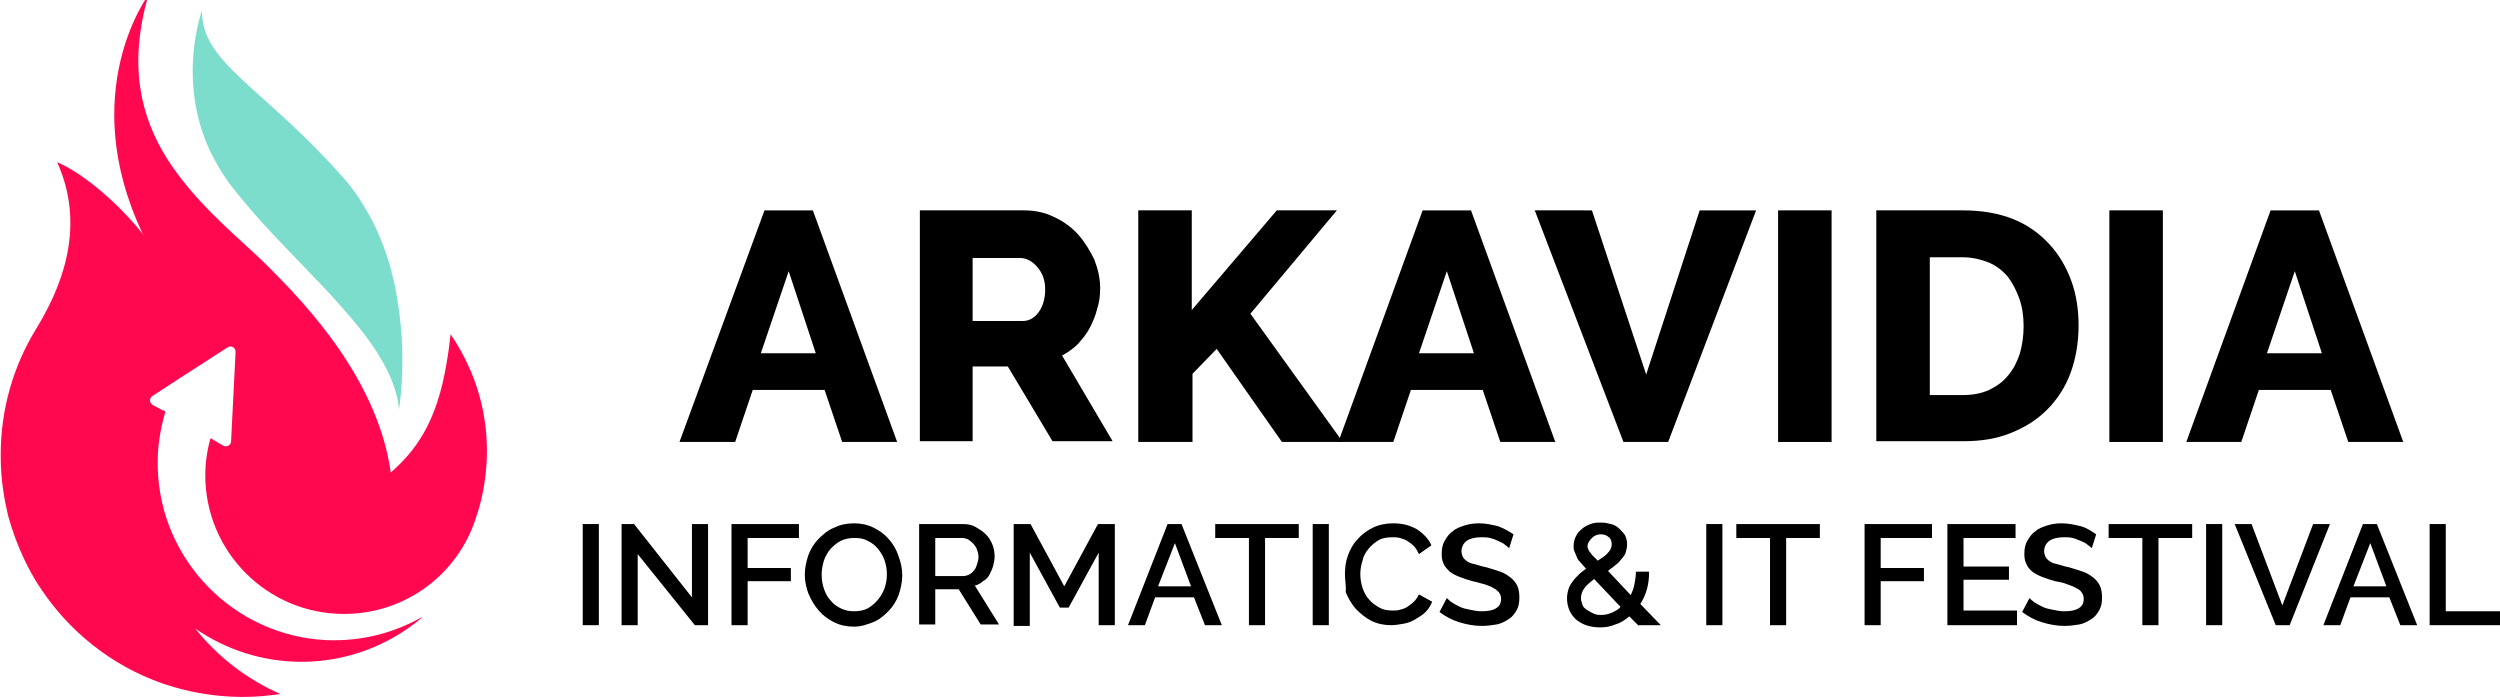 <?xml version="1.0" encoding="UTF-8" standalone="no"?>
<!-- Generator: Adobe Illustrator 21.0.0, SVG Export Plug-In . SVG Version: 6.00 Build 0)  -->

<svg
   xmlns:dc="http://purl.org/dc/elements/1.1/"
   xmlns:cc="http://creativecommons.org/ns#"
   xmlns:rdf="http://www.w3.org/1999/02/22-rdf-syntax-ns#"
   xmlns:svg="http://www.w3.org/2000/svg"
   xmlns="http://www.w3.org/2000/svg"
   xmlns:sodipodi="http://sodipodi.sourceforge.net/DTD/sodipodi-0.dtd"
   xmlns:inkscape="http://www.inkscape.org/namespaces/inkscape"
   version="1.1"
   id="svg8"
   inkscape:version="0.92.4 (5da689c313, 2019-01-14)"
   sodipodi:docname="logo_horizontal.svg"
   x="0px"
   y="0px"
   viewBox="0 0 341.11 95.255"
   xml:space="preserve"
   width="341.11"
   height="95.255"><defs
   id="defs102">
	
	
</defs>
<style
   type="text/css"
   id="style2">
	.st0{fill:#003E59;}
	.st1{fill:#1D627F;}
	.st2{fill:#1D7AA2;}
	.st3{fill:#2D9ECE;}
	.st4{fill:#97D5EF;}
	.st5{fill:#24685D;}
	.st6{fill:#3E9183;}
	.st7{fill:#6DC1B3;}
	.st8{fill:#7CDDCD;}
	.st9{fill:#A7F9EC;}
	.st10{fill:#566021;}
	.st11{fill:#9DAA5A;}
	.st12{fill:#EBFF8C;}
	.st13{fill:#F3FFBA;}
	.st14{fill:#F9FFDD;}
	.st15{fill:#2D010D;}
	.st16{fill:#66031F;}
	.st17{fill:#FF0850;}
	.st18{enable-background:new    ;}
</style>
<sodipodi:namedview
   bordercolor="#666666"
   borderopacity="1.0"
   id="base"
   inkscape:bbox-paths="false"
   inkscape:current-layer="svg8"
   inkscape:cx="14.584652"
   inkscape:cy="41.209405"
   inkscape:document-units="mm"
   inkscape:pagecheckerboard="true"
   inkscape:pageopacity="1"
   inkscape:pageshadow="2"
   inkscape:snap-bbox="true"
   inkscape:snap-bbox-edge-midpoints="true"
   inkscape:snap-bbox-midpoints="false"
   inkscape:snap-global="true"
   inkscape:snap-object-midpoints="true"
   inkscape:window-height="715"
   inkscape:window-maximized="1"
   inkscape:window-width="1366"
   inkscape:window-x="-8"
   inkscape:window-y="-8"
   inkscape:zoom="1.1476306"
   pagecolor="#f9ffdd"
   showgrid="false">
	</sodipodi:namedview>
<g
   id="layer1"
   transform="translate(-26.086,-198.573)"
   inkscape:groupmode="layer"
   inkscape:label="Palette">
	
</g>
<g
   transform="matrix(0.018,0,0,0.018,-17.713,124.576)"
   id="g918">
		<path
   d="m 2069.5,-5141.5 c 39.7,82.2 85,164.4 136.1,249.5 -8.5,-62.4 -59.6,-153.1 -136.1,-249.5 z"
   inkscape:connector-curvature="0"
   id="path80-2" />
		<path
   inkscape:connector-curvature="0"
   d="m 2219.7,-3812 -68,-39.7 z"
   id="polygon82-0" />
		<path
   d="m 2219.7,-3812 v 2.8 l 17,11.3 c 0,0 0,-2.8 0,-5.7 z"
   inkscape:connector-curvature="0"
   id="path84-5" />
		<path
   style="fill:#7cddcd"
   d="m 2718.6,-5535.5 c 73.7,96.4 155.9,192.8 241,289.1 130.4,144.6 272.1,286.3 405.4,428 39.7,39.7 76.5,79.4 113.4,119.1 0,2.8 2.8,2.8 2.8,2.8 124.7,136.1 241,269.3 331.7,402.5 107.7,158.7 181.4,317.5 195.6,476.2 0,0 28.3,-164.4 25.5,-402.5 0,-85 -5.7,-178.6 -17,-277.8 -2.8,-36.9 -8.5,-70.9 -14.2,-107.7 -11.3,-85 -28.3,-170.1 -51,-255.1 0,-2.8 0,-2.8 0,-2.8 -45.4,-167.2 -110.6,-337.3 -209.8,-496.1 -45.4,-76.5 -99.2,-153.1 -164.4,-223.9 -612.3,-688.8 -1063,-856.1 -1063,-1255.8 0,0 -215.4,586.8 110.6,1156.6 28.2,51 59.4,99.2 93.4,147.4 z"
   class="st8"
   inkscape:connector-curvature="0"
   id="path86-9" />
		<path
   style="fill:#ff0850"
   d="m 4399.6,-4387.5 c -8.5,73.7 -17,144.6 -28.3,206.9 -76.5,479.1 -249.5,686 -425.2,841.9 -39.7,-289.1 -167.2,-635 -456.4,-1026.2 -82.2,-110.6 -178.6,-226.8 -289.1,-345.8 0,0 0,0 0,-2.8 -14.2,-11.3 -25.5,-25.5 -39.7,-39.7 -73.7,-76.5 -150.2,-155.9 -235.3,-235.3 -107.7,-99.2 -218.3,-198.4 -323.2,-303.3 -127.6,-127.6 -246.6,-263.6 -345.8,-416.7 -204.1,-320.3 -303.3,-711.5 -147.4,-1250.1 v 0 c -2.8,2.8 -549.9,737 -45.4,1805.7 2.8,2.8 5.7,11.3 5.7,11.3 0,0 -5.7,-5.7 -5.7,-8.5 -167.2,-212.6 -439.4,-453.6 -646.3,-541.4 235.3,521.6 2.8,997.8 -161.6,1267.1 -170.1,277.8 -266.5,603.8 -266.5,952.5 0,93.5 5.7,184.3 19.8,272.1 8.5,65.2 22.7,127.6 36.9,189.9 31.2,113.4 70.9,221.1 119.1,323.2 31.2,65.2 65.2,130.4 104.9,192.8 8.5,11.3 14.2,22.7 22.7,34 218.3,328.8 538.6,584 915.6,717.2 138.9,48.2 289.1,82.2 442.2,96.4 56.7,5.7 113.4,8.5 170.1,8.5 99.2,0 195.6,-8.5 289.1,-22.7 -255.1,-110.6 -476.2,-283.5 -646.3,-496.1 229.6,158.7 507.4,252.3 805.1,252.3 345.8,0 663.3,-124.7 909.9,-331.7 0,-2.8 2.8,-5.7 5.7,-8.5 -212.6,121.9 -462.1,187.1 -728.5,175.8 -697.3,-34 -1255.8,-603.8 -1275.6,-1301.1 -5.7,-147.4 17,-292 56.7,-428 l -17,-11.3 -79.4,-42.5 c -25.5,-17 -25.5,-53.9 0,-68 l 195.6,-127.6 374.2,-241 c 25.5,-17 62.4,2.8 59.5,36.9 l -34,674.7 c 0,31.2 -34,48.2 -59.5,34 l -96.4,-56.7 c -25.5,90.7 -39.7,184.3 -39.7,280.6 0,581.1 470.6,1051.7 1051.7,1051.7 470.6,0 867.4,-306.1 1000.7,-731.4 11.3,-34 65.2,-184.3 79.4,-402.5 16.9,-263.7 -25.6,-623.7 -272.3,-986.6 z"
   class="st17"
   inkscape:connector-curvature="0"
   id="path88-2" />
	</g><g
   id="g97"
   transform="translate(-18.29,0.003)">
		<g
   style="enable-background:new"
   id="g49"
   class="st18">
			<path
   inkscape:connector-curvature="0"
   id="path31"
   d="m 122.6,28.7 h 6.6 l 11.5,31.6 h -7.5 l -2.4,-7.1 H 121 l -2.4,7.1 H 111 Z m 7,19.5 -3.7,-11.2 -3.8,11.2 z" />
			<path
   inkscape:connector-curvature="0"
   id="path33"
   d="M 143.8,60.3 V 28.7 H 158 c 1.5,0 2.9,0.3 4.1,0.9 1.3,0.6 2.4,1.4 3.3,2.4 0.9,1 1.6,2.2 2.2,3.4 0.5,1.3 0.8,2.6 0.8,3.9 0,1 -0.1,1.9 -0.4,2.8 -0.2,0.9 -0.6,1.8 -1,2.6 -0.4,0.8 -1,1.5 -1.6,2.2 -0.6,0.6 -1.4,1.2 -2.2,1.6 l 6.9,11.7 h -8.2 L 155.8,50 H 151 v 10.2 h -7.2 z m 7.3,-16.5 h 6.7 c 0.9,0 1.6,-0.4 2.2,-1.2 0.6,-0.8 0.9,-1.9 0.9,-3.1 0,-1.3 -0.4,-2.3 -1.1,-3.1 -0.7,-0.8 -1.5,-1.2 -2.3,-1.2 H 151 v 8.6 z" />
			<path
   inkscape:connector-curvature="0"
   id="path35"
   d="M 173.6,60.3 V 28.7 h 7.3 v 13.6 l 11.6,-13.6 h 8.2 l -11.8,14.1 12.6,17.5 h -8.3 L 184.3,47.6 181,51 v 9.3 z" />
			<path
   inkscape:connector-curvature="0"
   id="path37"
   d="m 212.4,28.7 h 6.6 l 11.5,31.6 H 223 l -2.4,-7.1 h -9.8 l -2.4,7.1 h -7.5 z m 7,19.5 -3.7,-11.2 -3.8,11.2 z" />
			<path
   inkscape:connector-curvature="0"
   id="path39"
   d="m 235.5,28.7 7.4,22.4 7.3,-22.4 h 7.7 l -12,31.6 h -6.1 L 227.7,28.7 Z" />
			<path
   inkscape:connector-curvature="0"
   id="path41"
   d="M 260.9,60.3 V 28.7 h 7.3 v 31.6 z" />
			<path
   inkscape:connector-curvature="0"
   id="path43"
   d="M 274.3,60.3 V 28.7 h 11.8 c 2.6,0 4.9,0.4 6.9,1.2 2,0.8 3.6,2 4.9,3.4 1.3,1.4 2.3,3.1 3,5 0.7,1.9 1,4 1,6.1 0,2.4 -0.4,4.6 -1.1,6.5 -0.7,1.9 -1.8,3.6 -3.2,5 -1.4,1.4 -3,2.4 -5,3.2 -2,0.8 -4.1,1.1 -6.5,1.1 h -11.8 z m 20.1,-15.8 c 0,-1.4 -0.2,-2.7 -0.6,-3.8 -0.4,-1.1 -0.9,-2.1 -1.6,-3 -0.7,-0.8 -1.6,-1.5 -2.6,-1.9 -1,-0.4 -2.2,-0.7 -3.5,-0.7 h -4.5 v 18.8 h 4.5 c 1.3,0 2.5,-0.2 3.6,-0.7 1,-0.5 1.9,-1.1 2.6,-2 0.7,-0.8 1.2,-1.8 1.6,-3 0.3,-1.1 0.5,-2.3 0.5,-3.7 z" />
			<path
   inkscape:connector-curvature="0"
   id="path45"
   d="M 306.1,60.3 V 28.7 h 7.3 v 31.6 z" />
			<path
   inkscape:connector-curvature="0"
   id="path47"
   d="m 328.1,28.7 h 6.6 l 11.5,31.6 h -7.5 l -2.4,-7.1 h -9.8 l -2.4,7.1 h -7.5 z m 7,19.5 -3.7,-11.2 -3.8,11.2 z" />
		</g>
		<g
   style="enable-background:new"
   id="g95"
   class="st18">
			<path
   inkscape:connector-curvature="0"
   id="path51"
   d="M 97.8,85.4 V 71.5 h 2.2 v 13.8 h -2.2 z" />
			<path
   inkscape:connector-curvature="0"
   id="path53"
   d="m 105.3,75.6 v 9.7 h -2.2 V 71.5 h 1.7 l 7.9,10 v -10 h 2.2 v 13.8 h -1.8 z" />
			<path
   inkscape:connector-curvature="0"
   id="path55"
   d="M 118.1,85.4 V 71.5 h 9.2 v 1.9 h -7 v 4.1 h 5.9 v 1.8 h -5.9 v 6 h -2.2 z" />
			<path
   inkscape:connector-curvature="0"
   id="path57"
   d="m 134.8,85.5 c -1,0 -1.9,-0.2 -2.7,-0.6 -0.8,-0.4 -1.5,-0.9 -2.1,-1.6 -0.6,-0.7 -1,-1.4 -1.4,-2.3 -0.3,-0.8 -0.5,-1.7 -0.5,-2.6 0,-0.9 0.2,-1.8 0.5,-2.7 0.3,-0.8 0.8,-1.6 1.4,-2.2 0.6,-0.6 1.3,-1.2 2.1,-1.5 0.8,-0.4 1.7,-0.6 2.7,-0.6 1,0 1.9,0.2 2.7,0.6 0.8,0.4 1.5,0.9 2.1,1.6 0.6,0.7 1,1.4 1.3,2.3 0.3,0.8 0.5,1.7 0.5,2.6 0,0.9 -0.2,1.8 -0.5,2.7 -0.3,0.8 -0.8,1.6 -1.4,2.2 -0.6,0.6 -1.3,1.2 -2.1,1.5 -0.8,0.3 -1.6,0.6 -2.6,0.6 z m -4.4,-7.1 c 0,0.7 0.1,1.3 0.3,1.9 0.2,0.6 0.5,1.2 0.9,1.6 0.4,0.5 0.8,0.8 1.4,1.1 0.6,0.3 1.2,0.4 1.8,0.4 0.7,0 1.3,-0.1 1.9,-0.4 0.5,-0.3 1,-0.7 1.4,-1.2 0.4,-0.5 0.7,-1 0.9,-1.6 0.2,-0.6 0.3,-1.2 0.3,-1.8 0,-0.7 -0.1,-1.3 -0.3,-1.9 -0.2,-0.6 -0.5,-1.1 -0.9,-1.6 -0.4,-0.5 -0.8,-0.8 -1.4,-1.1 -0.5,-0.3 -1.1,-0.4 -1.8,-0.4 -0.7,0 -1.3,0.1 -1.9,0.4 -0.6,0.3 -1,0.7 -1.4,1.1 -0.4,0.5 -0.7,1 -0.9,1.6 -0.2,0.7 -0.3,1.3 -0.3,1.9 z" />
			<path
   inkscape:connector-curvature="0"
   id="path59"
   d="M 143.7,85.4 V 71.5 h 6 c 0.6,0 1.2,0.1 1.7,0.4 0.5,0.3 1,0.6 1.4,1 0.4,0.4 0.7,0.9 0.9,1.4 0.2,0.5 0.3,1.1 0.3,1.6 0,0.5 -0.1,0.9 -0.2,1.3 -0.1,0.4 -0.3,0.8 -0.5,1.2 -0.2,0.4 -0.5,0.7 -0.9,0.9 -0.3,0.3 -0.7,0.5 -1.1,0.6 l 3.3,5.3 h -2.5 l -3,-4.8 h -3.2 v 4.8 h -2.2 z m 2.2,-6.8 h 3.8 c 0.3,0 0.6,-0.1 0.8,-0.2 0.2,-0.1 0.5,-0.3 0.7,-0.6 0.2,-0.2 0.3,-0.5 0.4,-0.8 0.1,-0.3 0.2,-0.6 0.2,-1 0,-0.4 -0.1,-0.7 -0.2,-1 -0.1,-0.3 -0.3,-0.6 -0.5,-0.8 -0.2,-0.2 -0.4,-0.4 -0.7,-0.6 -0.3,-0.1 -0.5,-0.2 -0.8,-0.2 h -3.7 z" />
			<path
   inkscape:connector-curvature="0"
   id="path61"
   d="m 168.2,85.4 v -10 l -4.1,7.5 h -1.2 l -4.1,-7.5 v 10 h -2.2 V 71.5 h 2.3 l 4.6,8.5 4.6,-8.5 h 2.3 v 13.8 h -2.2 z" />
			<path
   inkscape:connector-curvature="0"
   id="path63"
   d="m 177.6,71.5 h 1.9 l 5.5,13.8 h -2.3 l -1.5,-3.8 h -5.3 l -1.4,3.8 h -2.3 z m 3.2,8.5 -2.2,-5.9 -2.3,5.9 z" />
			<path
   inkscape:connector-curvature="0"
   id="path65"
   d="m 195.5,73.4 h -4.6 v 11.9 h -2.2 V 73.4 h -4.6 v -1.9 h 11.4 z" />
			<path
   inkscape:connector-curvature="0"
   id="path67"
   d="M 197.4,85.4 V 71.5 h 2.2 v 13.8 h -2.2 z" />
			<path
   inkscape:connector-curvature="0"
   id="path69"
   d="m 201.8,78.3 c 0,-0.8 0.1,-1.7 0.4,-2.5 0.3,-0.8 0.7,-1.6 1.3,-2.2 0.6,-0.7 1.3,-1.2 2.1,-1.6 0.8,-0.4 1.8,-0.6 2.8,-0.6 1.3,0 2.3,0.3 3.2,0.8 0.9,0.6 1.6,1.3 2,2.2 l -1.7,1.2 c -0.2,-0.4 -0.4,-0.8 -0.7,-1.1 -0.3,-0.3 -0.6,-0.5 -0.9,-0.7 -0.3,-0.2 -0.7,-0.3 -1,-0.4 -0.4,-0.1 -0.7,-0.1 -1,-0.1 -0.7,0 -1.4,0.1 -1.9,0.4 -0.5,0.3 -1,0.7 -1.4,1.2 -0.4,0.5 -0.7,1 -0.8,1.6 -0.2,0.6 -0.3,1.2 -0.3,1.8 0,0.7 0.1,1.3 0.3,1.9 0.2,0.6 0.5,1.2 0.9,1.6 0.4,0.5 0.9,0.8 1.4,1.1 0.5,0.3 1.1,0.4 1.8,0.4 0.3,0 0.7,0 1,-0.1 0.4,-0.1 0.7,-0.2 1,-0.4 0.3,-0.2 0.6,-0.4 0.9,-0.7 0.3,-0.3 0.5,-0.6 0.7,-1 l 1.8,1 c -0.2,0.5 -0.5,1 -0.9,1.4 -0.4,0.4 -0.9,0.7 -1.4,1 -0.5,0.3 -1,0.5 -1.6,0.6 -0.6,0.1 -1.1,0.2 -1.7,0.2 -1,0 -1.9,-0.2 -2.7,-0.6 -0.8,-0.4 -1.5,-1 -2.1,-1.6 -0.6,-0.7 -1,-1.4 -1.4,-2.3 0.1,-0.7 -0.1,-1.6 -0.1,-2.5 z" />
			<path
   inkscape:connector-curvature="0"
   id="path71"
   d="m 224.2,74.8 c -0.1,-0.1 -0.3,-0.3 -0.6,-0.5 -0.2,-0.2 -0.5,-0.3 -0.9,-0.5 -0.4,-0.2 -0.7,-0.3 -1.1,-0.4 -0.4,-0.1 -0.8,-0.1 -1.2,-0.1 -0.9,0 -1.6,0.2 -2,0.5 -0.4,0.3 -0.7,0.8 -0.7,1.4 0,0.3 0.1,0.6 0.2,0.8 0.1,0.2 0.3,0.4 0.6,0.6 0.3,0.2 0.6,0.3 1.1,0.4 0.4,0.1 0.9,0.3 1.5,0.4 0.7,0.2 1.3,0.4 1.9,0.6 0.6,0.2 1,0.5 1.4,0.8 0.4,0.3 0.7,0.7 0.9,1.1 0.2,0.4 0.3,1 0.3,1.6 0,0.7 -0.1,1.3 -0.4,1.8 -0.3,0.5 -0.6,0.9 -1.1,1.2 -0.5,0.3 -1,0.6 -1.6,0.7 -0.6,0.1 -1.3,0.2 -2,0.2 -1.1,0 -2.1,-0.2 -3.1,-0.5 -1,-0.3 -1.9,-0.8 -2.7,-1.4 l 1,-1.9 c 0.2,0.2 0.4,0.4 0.7,0.6 0.3,0.2 0.7,0.4 1.1,0.6 0.4,0.2 0.9,0.3 1.4,0.4 0.5,0.1 1,0.2 1.5,0.2 0.9,0 1.5,-0.1 2,-0.4 0.5,-0.3 0.7,-0.7 0.7,-1.3 0,-0.4 -0.1,-0.6 -0.3,-0.9 -0.2,-0.2 -0.4,-0.4 -0.8,-0.6 -0.3,-0.2 -0.7,-0.3 -1.2,-0.5 -0.5,-0.1 -1,-0.3 -1.6,-0.4 -0.7,-0.2 -1.3,-0.4 -1.8,-0.6 -0.5,-0.2 -0.9,-0.4 -1.3,-0.7 -0.3,-0.3 -0.6,-0.6 -0.8,-1 -0.2,-0.4 -0.3,-0.8 -0.3,-1.4 0,-0.7 0.1,-1.3 0.4,-1.8 0.3,-0.5 0.6,-1 1.1,-1.3 0.4,-0.4 1,-0.6 1.6,-0.8 0.6,-0.2 1.3,-0.3 2,-0.3 0.9,0 1.8,0.2 2.6,0.4 0.8,0.3 1.5,0.7 2.1,1.1 z" />
			<path
   inkscape:connector-curvature="0"
   id="path73"
   d="m 241.9,85.4 -1.3,-1.3 c -0.6,0.5 -1.2,0.9 -1.9,1.1 -0.7,0.3 -1.4,0.4 -2.1,0.4 -0.7,0 -1.3,-0.1 -1.9,-0.3 -0.6,-0.2 -1,-0.5 -1.4,-0.8 -0.4,-0.4 -0.7,-0.8 -0.9,-1.3 -0.2,-0.5 -0.3,-1 -0.3,-1.6 0,-0.4 0.1,-0.9 0.2,-1.2 0.1,-0.4 0.3,-0.7 0.6,-1.1 0.2,-0.3 0.5,-0.6 0.8,-0.9 0.3,-0.3 0.6,-0.5 1,-0.8 -0.3,-0.3 -0.5,-0.6 -0.8,-0.9 -0.3,-0.3 -0.4,-0.5 -0.5,-0.8 -0.1,-0.2 -0.2,-0.5 -0.3,-0.7 C 233,75 233,74.7 233,74.5 c 0,-0.5 0.1,-0.9 0.3,-1.3 0.2,-0.4 0.4,-0.7 0.8,-1 0.3,-0.3 0.7,-0.5 1.2,-0.7 0.5,-0.2 0.9,-0.2 1.5,-0.2 0.5,0 0.9,0.1 1.3,0.2 0.4,0.1 0.8,0.3 1.1,0.6 0.3,0.3 0.6,0.6 0.8,0.9 0.2,0.4 0.3,0.8 0.3,1.3 0,0.4 -0.1,0.7 -0.2,1.1 -0.1,0.3 -0.3,0.6 -0.6,0.9 -0.2,0.3 -0.5,0.6 -0.8,0.8 -0.3,0.3 -0.7,0.5 -1,0.8 l 3.1,3.3 c 0.2,-0.5 0.4,-0.9 0.5,-1.5 0.1,-0.5 0.2,-1.1 0.2,-1.7 h 1.8 c 0,0.9 -0.1,1.7 -0.3,2.4 -0.2,0.7 -0.5,1.4 -0.9,2 l 2.8,2.9 h -3 z m -5.1,-1.5 c 0.5,0 0.9,-0.1 1.4,-0.3 0.4,-0.2 0.9,-0.4 1.2,-0.8 L 235.8,79 c -0.5,0.4 -1,0.8 -1.3,1.2 -0.3,0.4 -0.5,0.9 -0.5,1.4 0,0.3 0.1,0.6 0.2,0.9 0.1,0.3 0.3,0.5 0.6,0.7 0.3,0.2 0.5,0.3 0.9,0.5 0.4,0.2 0.7,0.2 1.1,0.2 z m -1.9,-9.4 c 0,0.1 0,0.3 0.1,0.4 0,0.1 0.1,0.3 0.2,0.4 0.1,0.1 0.2,0.3 0.4,0.5 0.2,0.2 0.4,0.4 0.7,0.7 0.6,-0.4 1.1,-0.7 1.4,-1.1 0.3,-0.3 0.5,-0.7 0.5,-1.1 0,-0.4 -0.1,-0.8 -0.4,-1 -0.3,-0.3 -0.7,-0.4 -1.1,-0.4 -0.5,0 -0.9,0.2 -1.2,0.5 -0.3,0.3 -0.6,0.7 -0.6,1.1 z" />
			<path
   inkscape:connector-curvature="0"
   id="path75"
   d="M 251.1,85.4 V 71.5 h 2.2 v 13.8 h -2.2 z" />
			<path
   inkscape:connector-curvature="0"
   id="path77"
   d="M 266.6,73.4 H 262 v 11.9 h -2.2 V 73.4 h -4.6 v -1.9 h 11.4 z" />
			<path
   inkscape:connector-curvature="0"
   id="path79"
   d="M 272.7,85.4 V 71.5 h 9.2 v 1.9 h -7 v 4.1 h 5.9 v 1.8 h -5.9 v 6 h -2.2 z" />
			<path
   inkscape:connector-curvature="0"
   id="path81"
   d="m 293.5,83.4 v 1.9 H 284 V 71.5 h 9.3 v 1.9 h -7.1 v 3.9 h 6.2 v 1.8 h -6.2 v 4.2 h 7.3 z" />
			<path
   inkscape:connector-curvature="0"
   id="path83"
   d="m 303.7,74.8 c -0.1,-0.1 -0.3,-0.3 -0.6,-0.5 -0.2,-0.2 -0.5,-0.3 -0.9,-0.5 -0.3,-0.1 -0.7,-0.3 -1.1,-0.4 -0.4,-0.1 -0.8,-0.1 -1.2,-0.1 -0.9,0 -1.6,0.2 -2,0.5 -0.4,0.3 -0.7,0.8 -0.7,1.4 0,0.3 0.1,0.6 0.2,0.8 0.1,0.2 0.3,0.4 0.6,0.6 0.3,0.2 0.6,0.3 1.1,0.4 0.4,0.1 0.9,0.3 1.5,0.4 0.7,0.2 1.3,0.4 1.9,0.6 0.6,0.2 1,0.5 1.4,0.8 0.4,0.3 0.7,0.7 0.9,1.1 0.2,0.4 0.3,1 0.3,1.6 0,0.7 -0.1,1.3 -0.4,1.8 -0.3,0.5 -0.6,0.9 -1.1,1.2 -0.5,0.3 -1,0.6 -1.6,0.7 -0.6,0.1 -1.3,0.2 -2,0.2 -1.1,0 -2.1,-0.2 -3.1,-0.5 -1,-0.3 -1.9,-0.8 -2.7,-1.4 l 1,-1.9 c 0.2,0.2 0.4,0.4 0.7,0.6 0.3,0.2 0.7,0.4 1.1,0.6 0.4,0.2 0.9,0.3 1.4,0.4 0.5,0.1 1,0.2 1.5,0.2 0.9,0 1.5,-0.1 2,-0.4 0.5,-0.3 0.7,-0.7 0.7,-1.3 0,-0.4 -0.1,-0.6 -0.3,-0.9 -0.2,-0.3 -0.4,-0.4 -0.8,-0.6 -0.3,-0.2 -0.7,-0.3 -1.2,-0.5 -0.5,-0.2 -1,-0.3 -1.6,-0.4 -0.7,-0.2 -1.3,-0.4 -1.8,-0.6 -0.5,-0.2 -0.9,-0.4 -1.3,-0.7 -0.4,-0.3 -0.6,-0.6 -0.8,-1 -0.2,-0.4 -0.3,-0.8 -0.3,-1.4 0,-0.7 0.1,-1.3 0.4,-1.8 0.3,-0.5 0.6,-1 1.1,-1.3 0.4,-0.4 1,-0.6 1.6,-0.8 0.6,-0.2 1.3,-0.3 2,-0.3 0.9,0 1.8,0.2 2.6,0.4 0.8,0.2 1.5,0.7 2.1,1.1 z" />
			<path
   inkscape:connector-curvature="0"
   id="path85"
   d="m 317.4,73.4 h -4.6 v 11.9 h -2.2 V 73.4 H 306 v -1.9 h 11.4 z" />
			<path
   inkscape:connector-curvature="0"
   id="path87"
   d="M 319.3,85.4 V 71.5 h 2.2 v 13.8 h -2.2 z" />
			<path
   inkscape:connector-curvature="0"
   id="path89"
   d="m 325.5,71.5 4.2,11.1 4.2,-11.1 h 2.3 l -5.5,13.8 h -1.9 l -5.6,-13.8 z" />
			<path
   inkscape:connector-curvature="0"
   id="path91"
   d="m 340.7,71.5 h 1.9 l 5.5,13.8 h -2.3 l -1.5,-3.8 H 339 l -1.4,3.8 h -2.3 z m 3.2,8.5 -2.2,-5.9 -2.3,5.9 z" />
			<path
   inkscape:connector-curvature="0"
   id="path93"
   d="M 349.8,85.4 V 71.5 h 2.2 v 11.9 h 7.4 v 1.9 h -9.6 z" />
		</g>
	</g>
</svg>